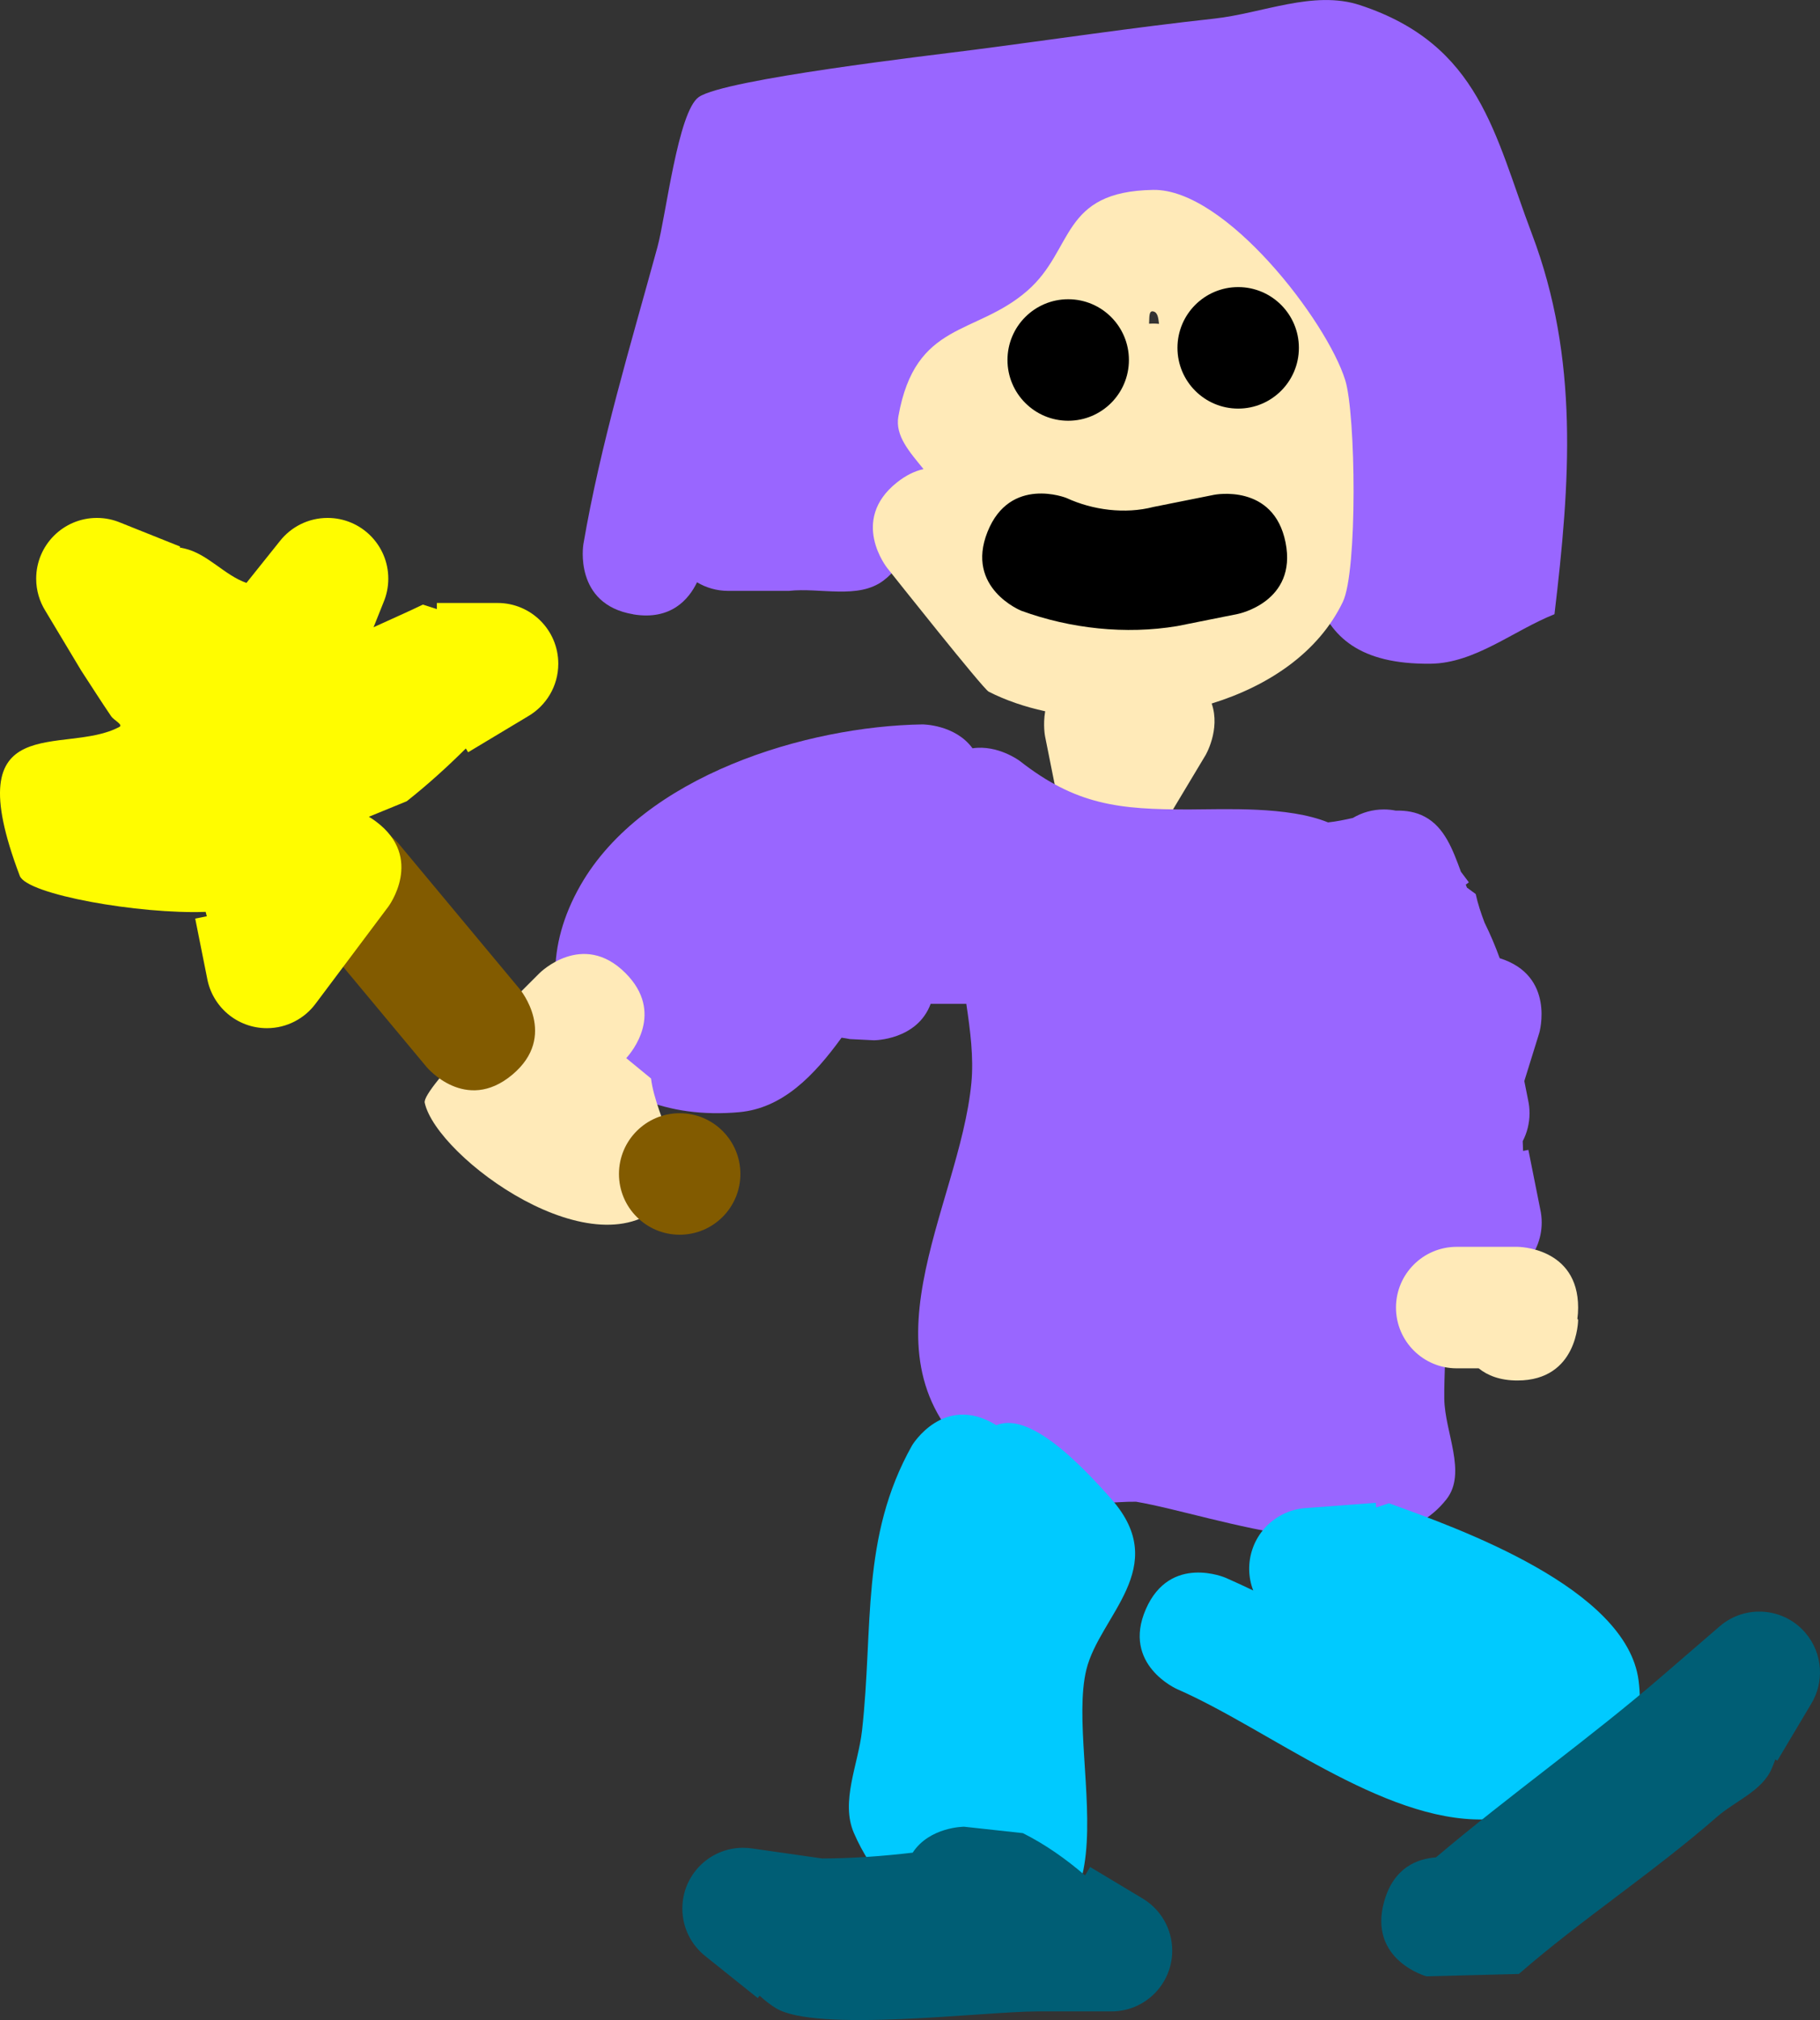 <svg version="1.1" xmlns="http://www.w3.org/2000/svg" xmlns:xlink="http://www.w3.org/1999/xlink" width="96.495" height="107.034" viewBox="0,0,96.495,107.034"><rect x="0" y="0" width="96.495" height="107.034" fill="#333333" stroke="none"/><g transform="translate(-197.255,-89.482)"><g data-paper-data="{&quot;isPaintingLayer&quot;:true}" fill-rule="nonzero" stroke="none" stroke-width="0.5" stroke-linecap="butt" stroke-linejoin="miter" stroke-miterlimit="10" stroke-dasharray="" stroke-dashoffset="0" style="mix-blend-mode: normal"><path d="M230.83,122.031c-3.175,-0.529 -2.646,-3.704 -2.646,-3.704c0.914,-5.342 2.496,-10.519 3.926,-15.746c0.453,-1.655 1.093,-7.214 2.202,-7.963c1.399,-0.946 12.261,-2.198 14.55,-2.494c4.256,-0.552 8.502,-1.188 12.767,-1.655c2.571,-0.282 5.269,-1.524 7.726,-0.717c6.388,2.096 7.141,6.903 9.118,12.117c2.517,6.635 2.03,13.181 1.199,20.158c-2.189,0.874 -4.211,2.596 -6.568,2.623c-7.564,0.084 -6.066,-5.92 -7.497,-10.668c-0.667,-2.213 -1.907,-4.225 -2.575,-6.437c-0.472,-1.562 0.567,-3.988 -0.835,-4.824c-3.04,-1.813 -7.115,2.688 -9.09,4.003c-0.978,0.651 -2.1,1.083 -3.034,1.797c-1.323,1.012 -2.984,2.027 -3.433,3.631c-0.762,2.72 -0.288,6.375 -2.536,8.085c-1.341,1.019 -3.349,0.369 -5.023,0.553h-3.219v0c-0.604,0 -1.169,-0.166 -1.651,-0.455c-0.427,0.888 -1.377,2.034 -3.384,1.699z" fill="#9966ff"/><path d="M261.155,129.524l-1.901,3.168c-0.556,0.964 -1.597,1.613 -2.79,1.613c-1.582,0 -2.898,-1.141 -3.168,-2.646l-0.632,-3.16c0,0 -0.12,-0.6 0.006,-1.329c-1.083,-0.235 -2.098,-0.582 -2.996,-1.039c-0.301,-0.154 -5.066,-6.161 -5.379,-6.552c0,0 -2.011,-2.513 0.503,-4.524c0.497,-0.398 0.975,-0.619 1.421,-0.717c-0.722,-0.893 -1.518,-1.755 -1.333,-2.792c0.904,-5.082 4.089,-4.255 6.848,-6.668c2.492,-2.179 1.733,-5.254 6.662,-5.334c3.834,-0.063 9.211,6.954 10.183,10.084c0.56,1.805 0.66,10.107 -0.128,11.747c-1.28,2.662 -3.917,4.448 -6.954,5.384c0.484,1.391 -0.34,2.765 -0.34,2.765zM258.395,105.982c-0.24,-0.049 -0.196,0.326 -0.217,0.651c0.072,-0.005 0.144,-0.007 0.217,-0.007c0.105,0 0.209,0.005 0.311,0.015c-0.041,-0.301 -0.06,-0.608 -0.311,-0.659zM255.238,121.027c0.26,0.016 0.531,0.026 0.809,0.03c-0.14,-0.15 -0.267,-0.313 -0.377,-0.487c-0.178,0.191 -0.325,0.346 -0.432,0.458z" fill="#ffeab8"/><path d="M265.414,118.225c0.631,3.156 -2.525,3.787 -2.525,3.787l-3.219,0.644c-2.73,0.456 -5.664,0.138 -8.264,-0.811c0,0 -2.988,-1.195 -1.793,-4.184c1.195,-2.988 4.184,-1.793 4.184,-1.793c1.403,0.648 3.115,0.864 4.611,0.476l3.219,-0.644c0,0 3.156,-0.631 3.787,2.525z" fill="#000000"/><path d="M250.671,108.557c0,-1.778 1.441,-3.219 3.219,-3.219c1.778,0 3.219,1.441 3.219,3.219c0,1.778 -1.441,3.219 -3.219,3.219c-1.778,0 -3.219,-1.441 -3.219,-3.219z" fill="#000000"/><path d="M259.683,107.913c0,-1.778 1.441,-3.219 3.219,-3.219c1.778,0 3.219,1.441 3.219,3.219c0,1.778 -1.441,3.219 -3.219,3.219c-1.778,0 -3.219,-1.441 -3.219,-3.219z" fill="#000000"/><path d="M275.028,136.511l0.467,0.342c0.112,0.511 0.279,1.016 0.471,1.518c0.301,0.61 0.57,1.239 0.802,1.883c2.965,0.925 2.102,3.946 2.102,3.946l-0.797,2.563l0.201,1.006c0.049,0.224 0.076,0.457 0.076,0.696c0,0.536 -0.131,1.041 -0.362,1.485c0.01,0.171 0.017,0.343 0.02,0.515l0.28,-0.056l0.631,3.153c0.049,0.224 0.076,0.457 0.076,0.696c0,1.778 -1.441,3.219 -3.219,3.219c-0.889,0 -1.693,-0.36 -2.276,-0.943l-0.074,-0.074c0.162,1.09 0.301,2.181 0.404,3.275c0.12,1.282 -0.017,2.575 0,3.862c0.023,1.774 1.211,3.923 0.119,5.321c-3.379,4.327 -12.232,0.852 -16.461,0.135c-1.187,-0.016 -2.407,0.229 -3.562,-0.047c-1.603,-0.383 -3.275,-0.871 -4.568,-1.893c-6.973,-5.514 -1.238,-13.586 -0.601,-20.252c0.128,-1.341 -0.058,-2.771 -0.269,-4.189c-0.623,0 -1.264,0 -1.89,0c-0.717,1.931 -3.007,1.931 -3.007,1.931l-1.275,-0.063c-0.146,-0.03 -0.294,-0.055 -0.443,-0.074c-1.466,2.02 -3.121,3.736 -5.423,3.946c-7.738,0.705 -12.122,-5.545 -8.421,-12.018c3.334,-5.831 12.001,-8.435 18.136,-8.528c0,0 1.728,0 2.652,1.266c1.343,-0.201 2.498,0.665 2.498,0.665c2.996,2.344 5.258,2.583 9.012,2.575c1.874,-0.004 5.217,-0.178 7.34,0.686c0.431,-0.044 0.872,-0.136 1.315,-0.235c0.481,-0.287 1.044,-0.451 1.645,-0.451c0.218,0 0.431,0.022 0.637,0.063c0.54,-0.014 1.059,0.068 1.54,0.326c1.038,0.557 1.474,1.732 1.907,2.91l0.422,0.563l-0.164,0.123c0.02,0.051 0.04,0.101 0.061,0.152z" fill="#9966ff"/><path d="M277.707,162.629c-0.924,0 -1.583,-0.265 -2.053,-0.644c-0.633,0 -1.166,0 -1.166,0c-1.778,0 -3.219,-1.441 -3.219,-3.219c0,-1.778 1.441,-3.219 3.219,-3.219h3.219c0,0 3.219,0 3.219,3.219c0,0.212 -0.014,0.41 -0.04,0.596l0.04,0.048c0,0 0,3.219 -3.219,3.219z" fill="#ffeab8"/><path d="M230.458,145.549l1.315,1.079c0.258,2.157 2.238,4.867 0.773,6.472c-3.61,3.957 -12.139,-2.286 -12.773,-5.188c-0.161,-0.737 5.024,-5.799 6.091,-6.871c0,0 2.276,-2.276 4.552,0c2.091,2.091 0.34,4.182 0.041,4.508z" fill="#ffeab8"/><path d="M230.072,151.686c0,-1.778 1.441,-3.219 3.219,-3.219c1.778,0 3.219,1.441 3.219,3.219c0,1.778 -1.441,3.219 -3.219,3.219c-1.778,0 -3.219,-1.441 -3.219,-3.219z" fill="#825b00"/><path d="M213.85,133.764c2.473,-2.06 4.533,0.412 4.533,0.412c1.374,1.648 5.063,6.076 6.437,7.725c0,0 2.06,2.473 -0.412,4.533c-2.473,2.06 -4.533,-0.412 -4.533,-0.412c-1.374,-1.648 -2.747,-3.297 -4.121,-4.945l-2.316,-2.779c0,0 -2.06,-2.473 0.412,-4.533z" fill="#825b00"/><path d="M216.813,132.759c0.126,0.075 0.255,0.161 0.385,0.259c2.575,1.931 0.644,4.506 0.644,4.506c-0.644,0.858 -1.287,1.717 -1.931,2.575l-1.909,2.545c-0.586,0.799 -1.531,1.317 -2.597,1.317c-1.582,0 -2.898,-1.141 -3.168,-2.646l-0.632,-3.16l0.615,-0.123c-0.022,-0.077 -0.042,-0.155 -0.062,-0.233c-3.504,0.131 -9.476,-0.915 -9.854,-1.908c-3.426,-9.024 2.389,-6.324 5.285,-7.896c0.207,-0.112 -0.304,-0.36 -0.437,-0.555c-0.543,-0.798 -1.06,-1.615 -1.589,-2.422l-1.904,-3.173c-0.308,-0.494 -0.486,-1.077 -0.486,-1.701c0,-1.778 1.441,-3.219 3.219,-3.219c0.448,0 0.875,0.092 1.263,0.257l3.151,1.26l-0.02,0.05c0.085,0.017 0.17,0.036 0.255,0.055c1.216,0.275 2.114,1.416 3.28,1.821l1.77,-2.212c0.589,-0.75 1.504,-1.231 2.532,-1.231c1.778,0 3.219,1.441 3.219,3.219c0,0.448 -0.092,0.875 -0.257,1.263l-0.524,1.31c0.871,-0.403 1.754,-0.783 2.617,-1.2l0.739,0.238v-0.324h3.219c1.778,0 3.219,1.441 3.219,3.219c0,1.193 -0.649,2.234 -1.613,2.79l-3.168,1.901l-0.12,-0.201c-0.995,0.988 -2.035,1.929 -3.134,2.797z" fill="#fffc00"/><path d="M250.081,164.998c1.178,-0.478 3.033,0.418 6.114,3.932c3.171,3.617 -0.644,6.155 -1.343,9.023c-1.198,4.917 3.607,16.619 -7.463,13.488c-2.2,-0.622 -3.955,-2.739 -4.862,-4.838c-0.718,-1.663 0.228,-3.617 0.431,-5.417c0.616,-5.47 -0.092,-10.232 2.653,-15.116c0,0 1.656,-2.76 4.416,-1.104c0.018,0.011 0.036,0.022 0.053,0.033z" fill="#00caff"/><path d="M270.894,169.135c3.717,1.337 12.607,4.509 13.237,9.388c0.705,5.456 -4.301,7.284 -8.21,7.365c-5.39,0.112 -11.421,-4.794 -16.254,-6.904c0,0 -2.949,-1.289 -1.66,-4.238c1.289,-2.949 4.238,-1.66 4.238,-1.66c0.49,0.215 0.975,0.439 1.456,0.671c-0.555,-1.435 -0.012,-3.104 1.354,-3.92c0.464,-0.277 0.97,-0.424 1.475,-0.451l3.669,-0.275l0.018,0.247z" fill="#00caff"/><path d="M245.645,187.647c0.902,-1.374 2.727,-1.374 2.727,-1.374l3.114,0.34c1.19,0.596 2.281,1.366 3.297,2.241l0.269,-0.448l2.74,1.644c0.964,0.556 1.613,1.597 1.613,2.79c0,1.778 -1.441,3.219 -3.219,3.219h-3.907c-2.857,0 -11.783,1.142 -13.902,-0.181c-0.306,-0.191 -0.585,-0.409 -0.845,-0.65l-0.101,0.126l-2.767,-2.214c-0.75,-0.589 -1.231,-1.504 -1.231,-2.532c0,-1.778 1.441,-3.219 3.219,-3.219c0.174,0 0.344,0.014 0.51,0.04l3.682,0.526c1.603,-0.003 3.207,-0.121 4.802,-0.308z" fill="#005e75"/><path d="M270.642,190.238c0.505,-1.816 1.777,-2.273 2.745,-2.34c3.969,-3.359 8.143,-6.285 12.084,-9.69l2.958,-2.552c1.346,-1.161 3.378,-1.011 4.539,0.335c0.946,1.096 1.022,2.648 0.29,3.813l-1.769,2.969l-0.109,-0.065c-0.059,0.164 -0.122,0.326 -0.191,0.486c-0.505,1.185 -1.928,1.708 -2.899,2.555c-3.407,2.973 -7.121,5.384 -10.507,8.326l-4.903,0.125c0,0 -3.101,-0.862 -2.239,-3.963z" fill="#005e75"/></g></g></svg>